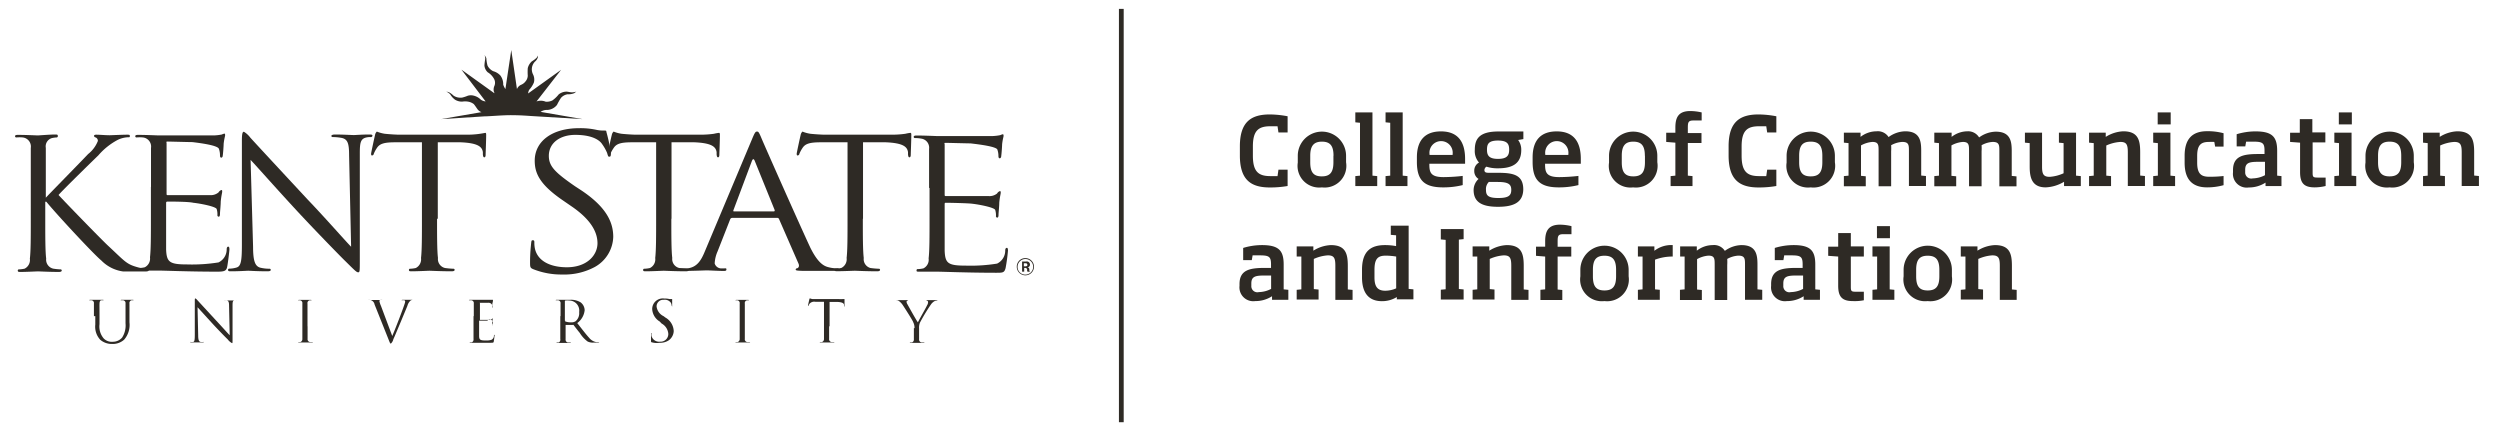 <svg id="Layer_1" data-name="Layer 1" xmlns="http://www.w3.org/2000/svg" viewBox="0 0 272.85 48.34"><title>HRZNT logo 2 line CCI_Spot black</title><path d="M59,12.21A1.17,1.17,0,0,1,59.72,12a1.43,1.43,0,0,0,1.07-.55,6.83,6.83,0,0,1,.43-0.76,1.2,1.2,0,0,1,.72-0.4,1.69,1.69,0,0,0,.73-0.12L62.9,10a1.72,1.72,0,0,1-.37.07C62.32,10.11,62,10,61.81,10a1.41,1.41,0,0,0-.83.3,3.41,3.41,0,0,1-.69.66,1.4,1.4,0,0,1-.73.14A1.39,1.39,0,0,0,58.88,11a1,1,0,0,0-.33.08l2.69-3.46-3.6,2.58a1.08,1.08,0,0,1,.11-0.39A2.69,2.69,0,0,0,58.27,9a1.25,1.25,0,0,0-.1-0.89,1.25,1.25,0,0,1-.1-0.8,1.22,1.22,0,0,1,.32-0.59,0.94,0.94,0,0,0,.32-0.5l0-.16a0.78,0.78,0,0,1-.17.27,3.17,3.17,0,0,1-.5.37,1.45,1.45,0,0,0-.44.74,6.07,6.07,0,0,0,0,.82,1,1,0,0,1-.25.63,1.13,1.13,0,0,1-.49.37,0.87,0.87,0,0,0-.44.46L55.8,5.46,55.16,9.72a2.07,2.07,0,0,1-.24-0.48,1.57,1.57,0,0,0-.31-1,1.68,1.68,0,0,0-.78-0.47,1.34,1.34,0,0,1-.62-0.61,3.71,3.71,0,0,1-.13-0.81A2.62,2.62,0,0,0,52.88,6a1.18,1.18,0,0,1,.08.42,6.3,6.3,0,0,0-.09.72,1.13,1.13,0,0,0,.36.75,1.88,1.88,0,0,1,.65.65,0.9,0.9,0,0,1,.09.81,1,1,0,0,0-.08.61,0.8,0.8,0,0,1,.07.22l-3.6-2.58L53,11.07a1.08,1.08,0,0,1-.53-0.2,1.66,1.66,0,0,0-.73-0.42,1.19,1.19,0,0,0-.69,0,3.89,3.89,0,0,1-.61.2,1.37,1.37,0,0,1-.94-0.21A2.08,2.08,0,0,0,49,10.07,1.56,1.56,0,0,0,48.7,10a1.19,1.19,0,0,1,.44.3,1.93,1.93,0,0,0,.52.58,1.42,1.42,0,0,0,.8.21,1.94,1.94,0,0,1,.61,0,1.4,1.4,0,0,1,.64.27c0.24,0.29.39,0.58,0.51,0.68a1,1,0,0,0,.33.2L48.13,13l4.73-.3c0.55,0,2-.14,3-0.13s1.46,0.05,2.07.09L63.57,13Z" style="fill:#2e2a25"/><path d="M3.36,20.41c0-3.08,0-3.63,0-4.26A1,1,0,0,0,2.47,15,3.76,3.76,0,0,0,1.8,15a0.14,0.14,0,0,1-.16-0.12c0-.12.1-0.16,0.32-0.16,0.89,0,2.05.06,2.17,0.06S5.45,14.68,6,14.68c0.22,0,.31,0,0.31.16A0.14,0.14,0,0,1,6.2,15a3,3,0,0,0-.49.06A0.94,0.94,0,0,0,5,16.14c0,0.63,0,1.18,0,4.26v1.18H5c0.34-.38,3.9-4,4.62-4.77a3.39,3.39,0,0,0,1.06-1.42A0.39,0.39,0,0,0,10.44,15a0.22,0.22,0,0,1-.18-0.16c0-.1.1-0.14,0.24-0.14,0.39,0,1,.06,1.48.06,0.1,0,1.4-.06,1.89-0.06,0.22,0,.3,0,0.3.14s0,0.14-.2.14a2.9,2.9,0,0,0-1.11.28,7.3,7.3,0,0,0-2.13,1.7c-0.49.47-3.93,3.83-4.34,4.32,0.51,0.57,4.62,4.81,5.43,5.56,1.66,1.54,1.93,1.94,2.94,2.25a6,6,0,0,0,1.22.26c0.14,0,.26,0,0.26.12s-0.1.16-.43,0.16h-1c-0.55,0-.93,0-1.36,0a4.09,4.09,0,0,1-2.39-1.2c-0.89-.73-5.07-5.25-6-6.41H4.94v1.93c0,1.89,0,3.45.1,4.28a1,1,0,0,0,.77,1.09,6.85,6.85,0,0,0,.77.08,0.13,0.13,0,0,1,.16.12c0,0.1-.1.16-0.32,0.16-1,0-2.11-.06-2.27-0.06s-1.3.06-1.89,0.06c-0.22,0-.32,0-0.32-0.16a0.13,0.13,0,0,1,.16-0.12,3.11,3.11,0,0,0,.59-0.08,1.06,1.06,0,0,0,.57-1.09c0.1-.83.1-2.39,0.1-4.28V20.41Z" style="fill:#2e2a25"/><path d="M27.62,26.92c0,1.62.24,2.13,0.77,2.29a4.33,4.33,0,0,0,1,.12,0.13,0.13,0,0,1,.16.12c0,0.12-.12.16-0.36,0.16-1.12,0-1.91-.06-2.09-0.06s-1,.06-1.89.06c-0.2,0-.32,0-0.32-0.16A0.13,0.13,0,0,1,25,29.32a2.83,2.83,0,0,0,.81-0.12c0.49-.14.59-0.71,0.59-2.51l0-11.31c0-.77.06-1,0.22-1a2.44,2.44,0,0,1,.69.63c0.3,0.34,3.24,3.51,6.27,6.77,2,2.09,4.1,4.5,4.74,5.15l-0.22-10c0-1.28-.16-1.72-0.77-1.87a5.36,5.36,0,0,0-1-.1c-0.14,0-.16-0.06-0.16-0.14s0.16-.14.39-0.14c0.89,0,1.84.06,2.05,0.06s0.87-.06,1.68-0.06c0.22,0,.36,0,0.36.14a0.18,0.18,0,0,1-.22.14A1.72,1.72,0,0,0,40,15c-0.65.14-.73,0.57-0.73,1.76l0,11.56c0,1.3,0,1.4-.18,1.4s-0.39-.22-1.44-1.26c-0.22-.2-3.06-3.1-5.15-5.35-2.29-2.47-4.52-5-5.15-5.66Z" style="fill:#2e2a25"/><path d="M47.7,23.88c0,1.89,0,3.45.1,4.28a1,1,0,0,0,.77,1.09,8.68,8.68,0,0,0,.89.08,0.13,0.13,0,0,1,.16.12c0,0.1-.1.16-0.32,0.16-1.09,0-2.33-.06-2.43-0.06s-1.34.06-1.93,0.06c-0.22,0-.31,0-0.31-0.16a0.13,0.13,0,0,1,.16-0.12,3.11,3.11,0,0,0,.59-0.08,1.06,1.06,0,0,0,.57-1.09c0.1-.83.1-2.39,0.1-4.28V15.53l-2.92,0c-1.22,0-1.7.16-2,.63a3.23,3.23,0,0,0-.33.61,0.22,0.22,0,0,1-.2.2c-0.06,0-.1-0.06-0.1-0.18s0.39-1.89.43-2.05a0.66,0.66,0,0,1,.2-0.38,3.72,3.72,0,0,0,.87.24c0.57,0.06,1.32.1,1.56,0.1h7.4a9.56,9.56,0,0,0,2-.2c0.1,0,.1.12,0.1,0.24,0,0.59-.06,2-0.06,2.17s-0.06.26-.14,0.26-0.14-.06-0.16-0.34l0-.22c-0.08-.59-0.53-1-2.43-1.08l-2.49,0v8.34Z" style="fill:#2e2a25"/><path d="M73.27,23.88c0,1.89,0,3.45.1,4.28a1,1,0,0,0,.77,1.09,8.73,8.73,0,0,0,.89.08,0.13,0.13,0,0,1,.16.12c0,0.1-.1.16-0.32,0.16-1.09,0-2.33-.06-2.43-0.06s-1.34.06-1.93,0.06c-0.22,0-.32,0-0.32-0.16a0.13,0.13,0,0,1,.16-0.12,3.11,3.11,0,0,0,.59-0.08,1.06,1.06,0,0,0,.57-1.09c0.1-.83.1-2.39,0.1-4.28V15.53l-2.64,0c-1.22,0-1.7.16-2,.63a3.43,3.43,0,0,0-.34.61,0.22,0.22,0,0,1-.2.2c-0.06,0-.1-0.06-0.1-0.18s0.39-1.89.44-2.05a0.66,0.66,0,0,1,.2-0.38,3.71,3.71,0,0,0,.87.24c0.57,0.06,1.32.1,1.56,0.1h7.12a10.45,10.45,0,0,0,1.4-.1,4.69,4.69,0,0,1,.55-0.1c0.1,0,.1.12,0.1,0.24,0,0.59-.06,2-0.06,2.17s-0.06.26-.14,0.26-0.14-.06-0.16-0.34l0-.22c-0.08-.59-0.53-1-2.43-1.08l-2.49,0v8.34Z" style="fill:#2e2a25"/><path d="M94.17,23.88c0,1.89,0,3.45.1,4.28A1,1,0,0,0,95,29.25a8.8,8.8,0,0,0,.89.08,0.13,0.13,0,0,1,.16.12c0,0.1-.1.16-0.32,0.16-1.08,0-2.33-.06-2.43-0.06S92,29.6,91.4,29.6c-0.22,0-.32,0-0.32-0.16a0.13,0.13,0,0,1,.16-0.12,3.09,3.09,0,0,0,.59-0.08,1.06,1.06,0,0,0,.57-1.09c0.1-.83.1-2.39,0.1-4.28V15.53l-2.92,0c-1.22,0-1.7.16-2,.63a3.5,3.5,0,0,0-.33.61,0.22,0.22,0,0,1-.2.2c-0.06,0-.1-0.06-0.1-0.18s0.39-1.89.43-2.05a0.69,0.69,0,0,1,.2-0.38,3.77,3.77,0,0,0,.87.24c0.57,0.06,1.32.1,1.56,0.1h7.4a10.46,10.46,0,0,0,1.4-.1,4.63,4.63,0,0,1,.55-0.1c0.1,0,.1.12,0.1,0.24,0,0.59-.06,2-0.06,2.17s-0.06.26-.14,0.26-0.14-.06-0.16-0.34l0-.22c-0.08-.59-0.53-1-2.43-1.08l-2.48,0v8.34Z" style="fill:#2e2a25"/><path d="M16.48,20.41c0-3.08,0-3.63,0-4.26A1,1,0,0,0,15.59,15,3.76,3.76,0,0,0,14.92,15a0.14,0.14,0,0,1-.16-0.12c0-.12.1-0.16,0.32-0.16,0.89,0,2.13.06,2.23,0.06s5.6,0,6.05,0a5.39,5.39,0,0,0,.85-0.1,1.51,1.51,0,0,1,.28-0.1c0.06,0,.08.08,0.08,0.18s-0.1.38-.16,0.93c0,0.2-.06,1.06-0.1,1.3a0.23,0.23,0,0,1-.14.22c-0.12,0-.16-0.1-0.16-0.26a2.12,2.12,0,0,0-.12-0.71C23.75,15.87,22,15.63,21,15.51c-0.33,0-2.49-.06-2.7-0.06s-0.12.06-.12,0.2V21.1c0,0.14,0,.2.12,0.2,0.25,0,4.22,0,4.67,0A1.33,1.33,0,0,0,23.85,21a0.61,0.61,0,0,1,.3-0.26c0.06,0,.1,0,0.1.16s-0.1.45-.16,1.11c0,0.39-.08,1.12-0.08,1.26s0,0.38-.14.38a0.15,0.15,0,0,1-.14-0.18,2,2,0,0,0-.08-0.65c-0.08-.28-1.79-0.61-2.56-0.69C20.56,22,18.61,22,18.27,22a0.13,0.13,0,0,0-.14.14v1.73c0,0.67,0,3,0,3.37,0.06,1.36.36,1.62,2.29,1.62a18.25,18.25,0,0,0,3.43-.22,1.58,1.58,0,0,0,.89-1.42c0-.22.08-0.3,0.18-0.3s0.12,0.16.12,0.3-0.16,1.5-.25,1.92-0.3.51-1.07,0.51c-3,0-5.83-.12-6.41-0.12l-0.79,0c-0.39,0-.85,0-1.15,0s-0.32,0-.32-0.16a0.13,0.13,0,0,1,.16-0.12,3.07,3.07,0,0,0,.59-0.08,1.06,1.06,0,0,0,.57-1.09c0.1-.83.1-2.39,0.1-4.28V20.41Z" style="fill:#2e2a25"/><path d="M101.4,20.51c0-3.08,0-3.63,0-4.26a1,1,0,0,0-.85-1.12,3.54,3.54,0,0,0-.67-0.06,0.14,0.14,0,0,1-.16-0.12c0-.12.1-0.16,0.32-0.16,0.89,0,2.13.06,2.23,0.06s5.6,0,6.05,0a5.48,5.48,0,0,0,.85-0.1,1.48,1.48,0,0,1,.28-0.1c0.06,0,.08.08,0.08,0.18s-0.1.37-.16,0.93c0,0.2-.06,1.06-0.1,1.3a0.23,0.23,0,0,1-.14.22c-0.12,0-.16-0.1-0.16-0.25a2.13,2.13,0,0,0-.12-0.71c-0.14-.32-1.87-0.55-2.93-0.67-0.34,0-2.48-.06-2.7-0.06s-0.12.06-.12,0.2V21.2c0,0.14,0,.2.12,0.2,0.26,0,4.22,0,4.67,0a1.32,1.32,0,0,0,.93-0.28,0.6,0.6,0,0,1,.3-0.26c0.06,0,.1,0,0.1.16s-0.1.45-.16,1.1c0,0.39-.08,1.13-0.08,1.26s0,0.37-.14.37a0.15,0.15,0,0,1-.14-0.18,2,2,0,0,0-.08-0.65c-0.08-.28-1.79-0.61-2.56-0.69-0.53-.06-2.49-0.1-2.82-0.1a0.12,0.12,0,0,0-.14.14V24c0,0.67,0,3,0,3.37,0.06,1.36.35,1.62,2.29,1.62a18.13,18.13,0,0,0,3.43-.22,1.57,1.57,0,0,0,.89-1.42c0-.22.08-0.3,0.18-0.3s0.12,0.16.12,0.3a19.12,19.12,0,0,1-.26,1.91c-0.14.51-.3,0.51-1.06,0.51-3,0-5.83-.12-6.41-0.12,0,0-.37,0-0.79,0s-0.85,0-1.14,0-0.32,0-.32-0.16a0.13,0.13,0,0,1,.16-0.12,3.09,3.09,0,0,0,.59-0.08,1.05,1.05,0,0,0,.57-1.09c0.1-.83.1-2.39,0.1-4.28V20.51Z" style="fill:#2e2a25"/><path d="M58.2,29.38c-0.33-.14-0.35-0.22-0.35-0.75,0-1,.09-1.78.12-2.09s0.07-.32.19-0.32,0.16,0.06.16,0.22a3,3,0,0,0,.07.73c0.35,1.46,1.9,2,3.47,2,2.25,0,3.35-1.36,3.35-2.62s-0.77-2.61-2.79-4l-1.06-.73c-2.49-1.72-3-2.94-3-4.28,0-2.11,1.88-3.55,4.85-3.55a8.21,8.21,0,0,1,1.93.19,3.74,3.74,0,0,0,.8.07c0.19,0,.24,0,0.24.14a20.29,20.29,0,0,1,.49,2.26c0,0.31,0,.45-0.16.45s-0.16-.1-0.19-0.26a4.91,4.91,0,0,0-.61-1.12c-0.14-.22-0.77-1-2.93-1-1.62,0-2.88.85-2.88,2.29,0,1.13.66,1.8,2.86,3.32l0.66,0.43c2.77,1.84,3.51,3.51,3.51,5.09a3.89,3.89,0,0,1-2,3.28,7,7,0,0,1-3.54.83A8.29,8.29,0,0,1,58.2,29.38Z" style="fill:#2e2a25"/><path d="M80.12,23.07c-0.07,0-.11,0-0.07-0.14l2-5.33c0.11-.3.23-0.3,0.34,0l2.16,5.33c0,0.08,0,.14-0.09.14H80.12Zm-3.19,4.36c-0.41,1-.86,1.74-1.91,1.86l-0.66,0c-0.11,0-.2,0-0.2.12s0.14,0.16.43,0.16c1.07,0,2.32-.06,2.57-0.06s1.23,0.06,1.78.06c0.21,0,.34,0,0.34-0.16s-0.07-.12-0.23-0.12H78.82A0.76,0.76,0,0,1,78,28.75a3.68,3.68,0,0,1,.32-1.32l1.37-3.49a0.24,0.24,0,0,1,.23-0.16h4.89a0.2,0.2,0,0,1,.21.12l2.12,4.85c0.14,0.31,0,.49-0.14.53a0.16,0.16,0,0,0-.16.14c0,0.12.25,0.12,0.68,0.14,1.57,0,3.23,0,3.57,0s0.46,0,.46-0.16-0.09-.12-0.23-0.12a3.36,3.36,0,0,1-.91-0.12c-0.48-.12-1.14-0.43-2-2.19-1.39-3-5-11.15-5.31-11.9s-0.36-.71-0.5-0.71-0.23.12-.5,0.77Z" style="fill:#2e2a25;fill-rule:evenodd"/><path d="M10.25,34.5c0-1,0-1.16,0-1.37A0.31,0.31,0,0,0,10,32.77l-0.21,0a0,0,0,0,1-.05,0s0-.05.1-0.05l0.73,0,0.63,0c0.07,0,.1,0,0.1.05a0,0,0,0,1-.05,0l-0.16,0c-0.17,0-.22.14-0.23,0.36s0,0.38,0,1.37v0.89a2,2,0,0,0,.47,1.56,1.24,1.24,0,0,0,1,.35,1.33,1.33,0,0,0,1-.46,2.45,2.45,0,0,0,.37-1.55V34.5c0-1,0-1.16,0-1.37a0.31,0.31,0,0,0-.27-0.36l-0.21,0a0,0,0,0,1-.05,0s0-.05.1-0.05l0.67,0,0.53,0c0.07,0,.1,0,0.1.05a0,0,0,0,1-.05,0l-0.16,0a0.31,0.31,0,0,0-.23.36c0,0.2,0,.38,0,1.37v0.68a2.46,2.46,0,0,1-.58,1.89,1.85,1.85,0,0,1-1.3.47,1.94,1.94,0,0,1-1.3-.45,2.09,2.09,0,0,1-.55-1.66V34.5Z" style="fill:#2e2a25"/><path d="M21.63,36.59c0,0.52.08,0.68,0.25,0.73a1.39,1.39,0,0,0,.32,0,0,0,0,0,1,.05,0s0,0.05-.11.05c-0.36,0-.61,0-0.67,0l-0.61,0c-0.06,0-.1,0-0.1-0.05a0,0,0,0,1,.05,0,0.91,0.91,0,0,0,.26,0c0.16,0,.19-0.23.19-0.8V32.89c0-.25,0-0.32.07-0.32a0.78,0.78,0,0,1,.22.2l2,2.17c0.63,0.67,1.31,1.44,1.52,1.65L25,33.39c0-.41-0.05-0.55-0.25-0.6a1.68,1.68,0,0,0-.31,0s-0.05,0-.05,0,0.05,0,.13,0l0.66,0,0.54,0c0.07,0,.11,0,0.11,0a0.06,0.06,0,0,1-.07,0l-0.15,0c-0.21,0-.23.18-0.23,0.56V37c0,0.42,0,.45-0.06.45a1.42,1.42,0,0,1-.46-0.4c-0.07-.06-1-1-1.65-1.71s-1.45-1.59-1.65-1.81Z" style="fill:#2e2a25"/><path d="M33.57,35.61c0,0.61,0,1.11,0,1.37a0.31,0.31,0,0,0,.25.35l0.28,0a0,0,0,0,1,.05,0s0,0.05-.1.05l-0.78,0-0.62,0c-0.07,0-.1,0-0.1-0.05a0,0,0,0,1,.05,0l0.19,0A0.34,0.34,0,0,0,33,37c0-.27,0-0.77,0-1.37V34.5c0-1,0-1.16,0-1.37a0.31,0.31,0,0,0-.21-0.35,0.83,0.83,0,0,0-.2,0,0,0,0,0,1-.05,0s0-.05.1-0.05l0.64,0,0.62,0c0.07,0,.1,0,0.1.05a0,0,0,0,1-.05,0l-0.16,0a0.3,0.3,0,0,0-.23.36c0,0.2,0,.38,0,1.37v1.11Z" style="fill:#2e2a25"/><path d="M42.81,36.67c0.37-.85,1.21-3.05,1.35-3.51a0.91,0.91,0,0,0,.06-0.24,0.16,0.16,0,0,0-.08-0.15,0.8,0.8,0,0,0-.24,0s-0.07,0-.07,0,0-.05.14-0.05l0.62,0,0.49,0c0.07,0,.11,0,0.11,0s0,0-.08,0a0.57,0.57,0,0,0-.3.08,1.21,1.21,0,0,0-.35.59l-0.71,1.71c-0.39.92-.67,1.61-0.82,1.92a0.89,0.89,0,0,1-.27.48c-0.08,0-.11-0.09-0.23-0.39l-1.55-3.88a0.61,0.61,0,0,0-.46-0.49,1,1,0,0,0-.24,0,0,0,0,0,1-.05,0s0.06,0,.16,0l0.74,0,0.59,0c0.11,0,.17,0,0.17,0s0,0-.06,0a0.74,0.74,0,0,0-.24,0,0.13,0.13,0,0,0-.08.13,2.42,2.42,0,0,0,.17.52Z" style="fill:#2e2a25"/><path d="M51.71,34.5c0-1,0-1.16,0-1.37a0.31,0.31,0,0,0-.27-0.36l-0.21,0a0,0,0,0,1-.05,0s0-.05.1-0.05h2.16l0.27,0a0.5,0.5,0,0,1,.09,0s0,0,0,.06,0,0.12-.05.3,0,0.34,0,.42a0.07,0.07,0,0,1,0,.07s-0.05,0-.05-0.08a0.68,0.68,0,0,0,0-.23,0.43,0.43,0,0,0-.45-0.21c-0.11,0-.8,0-0.87,0s0,0,0,.06v1.74s0,0.06,0,.06,0.86,0,1,0a0.42,0.42,0,0,0,.3-0.09,0.19,0.19,0,0,1,.09-0.08s0,0,0,.05,0,0.15-.05.35,0,0.36,0,.4,0,0.12,0,.12a0,0,0,0,1,0-.06,0.65,0.65,0,0,0,0-.21A0.31,0.31,0,0,0,53.19,35c-0.17,0-.8,0-0.9,0a0,0,0,0,0,0,0v0.56c0,0.21,0,.95,0,1.08,0,0.44.11,0.52,0.73,0.52a1.81,1.81,0,0,0,.61-0.07,0.5,0.5,0,0,0,.28-0.45c0-.07,0-0.09.06-0.09s0,0.05,0,.09a6.17,6.17,0,0,1-.08.61c0,0.16-.09.16-0.34,0.16l-1.07,0-0.49,0H51.36c-0.07,0-.1,0-0.1-0.05a0,0,0,0,1,.05,0l0.19,0A0.34,0.34,0,0,0,51.68,37c0-.27,0-0.77,0-1.37V34.5Z" style="fill:#2e2a25"/><path d="M61.18,34.5c0-1,0-1.16,0-1.37a0.31,0.31,0,0,0-.27-0.36l-0.21,0a0,0,0,0,1-.05,0s0-.05.1-0.05l0.71,0,0.75,0a2,2,0,0,1,1.16.28,1.11,1.11,0,0,1,.44.86A2,2,0,0,1,63,35.26c0.52,0.66.95,1.23,1.31,1.62a1.31,1.31,0,0,0,.77.46l0.25,0a0.05,0.05,0,0,1,.06,0s0,0.05-.15.05H64.81a1.28,1.28,0,0,1-.68-0.12,3.3,3.3,0,0,1-.85-0.93C63,36,62.72,35.63,62.59,35.46a0.1,0.1,0,0,0-.08,0H61.73a0,0,0,0,0,0,.05v0.15c0,0.61,0,1.11,0,1.37a0.31,0.31,0,0,0,.25.35l0.28,0a0,0,0,0,1,.05,0s0,0.05-.1.05l-0.78,0-0.59,0c-0.07,0-.1,0-0.1-0.05a0,0,0,0,1,.05,0l0.19,0A0.34,0.34,0,0,0,61.15,37c0-.27,0-0.77,0-1.37V34.5ZM61.69,35a0.08,0.08,0,0,0,0,.08,1.74,1.74,0,0,0,.66.1,0.82,0.82,0,0,0,.47-0.12,1.15,1.15,0,0,0,.39-1,1.1,1.1,0,0,0-1.09-1.26,1.92,1.92,0,0,0-.42,0,0.08,0.08,0,0,0-.05.08V35Z" style="fill:#2e2a25"/><path d="M71.14,37.36c-0.09,0-.09-0.07-0.09-0.24s0-.57,0-0.67,0-.1.05-0.1,0,0,0,.07a1.11,1.11,0,0,0,0,.23,0.86,0.86,0,0,0,.94.64,0.84,0.84,0,0,0,.9-0.84,1.4,1.4,0,0,0-.73-1.14L72,35.09a1.69,1.69,0,0,1-.82-1.37,1.16,1.16,0,0,1,1.31-1.14,2.45,2.45,0,0,1,.59.06l0.22,0c0.05,0,.06,0,0.06,0s0,0.24,0,.67c0,0.1,0,.15,0,0.15s0,0-.05-0.08a1.1,1.1,0,0,0-.08-0.32,0.81,0.81,0,0,0-.79-0.34,0.72,0.72,0,0,0-.78.73,1.35,1.35,0,0,0,.77,1.06l0.18,0.14a1.78,1.78,0,0,1,.92,1.49,1.31,1.31,0,0,1-.54,1,1.66,1.66,0,0,1-1,.27A1.92,1.92,0,0,1,71.14,37.36Z" style="fill:#2e2a25"/><path d="M81.29,35.61c0,0.61,0,1.11,0,1.37a0.3,0.3,0,0,0,.25.35l0.28,0a0,0,0,0,1,.05,0s0,0.05-.1.05l-0.78,0-0.62,0c-0.07,0-.1,0-0.1-0.05a0,0,0,0,1,.05,0l0.19,0A0.34,0.34,0,0,0,80.73,37c0-.27,0-0.77,0-1.37V34.5c0-1,0-1.16,0-1.37a0.31,0.31,0,0,0-.21-0.35,0.83,0.83,0,0,0-.2,0,0,0,0,0,1-.05,0s0-.05.1-0.05l0.64,0,0.62,0c0.07,0,.1,0,0.1.05a0,0,0,0,1-.05,0l-0.16,0a0.3,0.3,0,0,0-.23.36c0,0.2,0,.38,0,1.37v1.11Z" style="fill:#2e2a25"/><path d="M90.49,35.61c0,0.61,0,1.11,0,1.37a0.31,0.31,0,0,0,.25.35l0.28,0a0,0,0,0,1,.05,0s0,0.05-.1.05l-0.78,0-0.62,0c-0.07,0-.1,0-0.1-0.05a0,0,0,0,1,.05,0l0.19,0A0.34,0.34,0,0,0,89.93,37c0-.27,0-0.77,0-1.37V32.94H89a0.68,0.68,0,0,0-.64.2,1.12,1.12,0,0,0-.11.2,0.07,0.07,0,0,1-.06.06s0,0,0-.06,0.13-.61.14-0.66a0.21,0.21,0,0,1,.06-0.12,1.17,1.17,0,0,0,.28.08l0.5,0h2.37a2.52,2.52,0,0,0,.45,0l0.18,0s0,0,0,.08c0,0.19,0,.63,0,0.7s0,0.08,0,.08,0,0-.05-0.11V33.3c0-.19-0.17-0.33-0.78-0.35h-0.8v2.67Z" style="fill:#2e2a25"/><path d="M99.81,35.81a1.34,1.34,0,0,0-.15-0.66c0-.1-0.89-1.49-1.11-1.82a1.77,1.77,0,0,0-.43-0.47,0.6,0.6,0,0,0-.27-0.1,0.05,0.05,0,0,1-.06,0s0,0,.08,0l0.63,0,0.53,0c0.07,0,.08,0,0.08,0a0.13,0.13,0,0,1-.09.06,0.13,0.13,0,0,0-.08.11,0.54,0.54,0,0,0,.08.25c0.1,0.18,1,1.81,1.16,2,0.12-.27.92-1.65,1-1.86a0.62,0.62,0,0,0,.11-0.32,0.16,0.16,0,0,0-.1-0.18,0.1,0.1,0,0,1-.09-0.06s0,0,.1,0l0.42,0,0.61,0s0.08,0,.08,0,0,0.05-.08.05a0.6,0.6,0,0,0-.29.09,1.2,1.2,0,0,0-.33.32,20.1,20.1,0,0,0-1.21,2,1.51,1.51,0,0,0-.09.63v0.54c0,0.1,0,.37,0,0.63a0.31,0.31,0,0,0,.26.35l0.28,0a0,0,0,0,1,.05,0s0,0.05-.1.05l-0.78,0-0.62,0c-0.07,0-.1,0-0.1-0.05a0,0,0,0,1,.05,0l0.19,0a0.33,0.33,0,0,0,.2-0.35c0-.27,0-0.53,0-0.63V35.81Z" style="fill:#2e2a25"/><path d="M111.91,28.17a0.94,0.94,0,1,1-.94.94,0.93,0.93,0,0,1,.94-0.94h0Zm0,1.8a0.85,0.85,0,1,0-.85-0.85,0.83,0.83,0,0,0,.85.85h0Zm0.24-.32a0.26,0.26,0,0,1-.05-0.12l0-.14a0.21,0.21,0,0,0-.23-0.15h-0.09v0.41h-0.23V28.54H112a0.34,0.34,0,0,1,.41.34,0.28,0.28,0,0,1-.31.29,0.25,0.25,0,0,1,.24.18l0,0.17a0.38,0.38,0,0,0,.07.14h-0.25Zm-0.41-.58h0.15c0.19,0,.24-0.06.24-0.17a0.18,0.18,0,0,0-.21-0.17h-0.18v0.34h0Z" style="fill:#2e2a25"/><path d="M138.6,20.46c-2,0-3.28-.75-3.28-3.49v-1c0-2.74,1.3-3.48,3.28-3.48a10.83,10.83,0,0,1,1.93.2v1.77h-1l-0.1-.68-0.78,0c-1.29,0-1.91.46-1.91,2.21v1c0,1.76.62,2.23,1.91,2.23l0.78,0,0.1-.7h1v1.78A10.92,10.92,0,0,1,138.6,20.46Z" style="fill:#2e2a25"/><path d="M144.27,20.45a2.36,2.36,0,0,1-2.63-2.7V17a2.63,2.63,0,1,1,5.27,0v0.71A2.37,2.37,0,0,1,144.27,20.45ZM145.54,17c0-1.12-.39-1.54-1.27-1.54S143,15.92,143,17v0.71c0,1.12.38,1.54,1.26,1.54s1.27-.42,1.27-1.54V17Z" style="fill:#2e2a25"/><path d="M147.92,20.31V19.22l0.51-.05V13.4l-0.51-.05V12.27h1.87v6.9l0.52,0.05v1.09h-2.39Z" style="fill:#2e2a25"/><path d="M151.22,20.31V19.22l0.51-.05V13.4l-0.51-.05V12.27h1.87v6.9l0.52,0.05v1.09h-2.39Z" style="fill:#2e2a25"/><path d="M156,17.83v0.09c0,0.86.11,1.41,1.54,1.41a19.41,19.41,0,0,0,2.1-.13v1a8.75,8.75,0,0,1-2.16.25c-2.09,0-2.84-.83-2.84-2.78V17.18c0-1.9.92-2.84,2.63-2.84,1.94,0,2.63,1.25,2.63,3v0.53H156Zm2.54-1a1.27,1.27,0,1,0-2.52,0v0.08h2.52V16.84Z" style="fill:#2e2a25"/><path d="M163.49,22.57c-1.86,0-2.66-.58-2.66-1.84a1.67,1.67,0,0,1,.54-1.2,1,1,0,0,1-.47-0.87,1,1,0,0,1,.52-0.92,1.88,1.88,0,0,1-.46-1.39c0-1.16.46-2,2.56-2h2.74v0.83l-0.57.1a1.76,1.76,0,0,1,.34,1.09c0,1.42-.88,2-2.54,2a3.91,3.91,0,0,1-1.26-.18,0.47,0.47,0,0,0-.22.36c0,0.26.15,0.31,0.51,0.31h1c1.71,0,2.73.26,2.73,1.82C166.22,22,165.35,22.57,163.49,22.57Zm0-2.71h-1a1.09,1.09,0,0,0-.31.86c0,0.6.21,0.89,1.35,0.89s1.41-.29,1.41-0.89S164.63,19.86,163.49,19.86Zm0-4.52c-1.05,0-1.2.4-1.2,1s0.19,1,1.2,1,1.22-.39,1.22-1S164.53,15.34,163.49,15.34Z" style="fill:#2e2a25"/><path d="M168.63,17.83v0.09c0,0.86.11,1.41,1.54,1.41a19.41,19.41,0,0,0,2.1-.13v1a8.75,8.75,0,0,1-2.16.25c-2.09,0-2.84-.83-2.84-2.78V17.18c0-1.9.92-2.84,2.63-2.84,1.94,0,2.63,1.25,2.63,3v0.53h-3.89Zm2.54-1a1.27,1.27,0,1,0-2.52,0v0.08h2.52V16.84Z" style="fill:#2e2a25"/><path d="M178.24,20.45a2.36,2.36,0,0,1-2.63-2.7V17a2.63,2.63,0,1,1,5.27,0v0.71A2.37,2.37,0,0,1,178.24,20.45ZM179.52,17c0-1.12-.39-1.54-1.27-1.54S177,15.92,177,17v0.71c0,1.12.38,1.54,1.26,1.54s1.27-.42,1.27-1.54V17Z" style="fill:#2e2a25"/><path d="M184.21,15.57v3.6l0.51,0.05v1.09h-2.39V19.22l0.52-.05v-3.6l-1-.08v-1h1V13.93c0-1.07.3-1.81,1.62-1.81a5.65,5.65,0,0,1,1.25.15v0.88c-0.29,0-.6,0-0.91,0-0.57,0-.6.23-0.6,0.83v0.54h1.49v1.09h-1.49Z" style="fill:#2e2a25"/><path d="M191.94,20.46c-2,0-3.28-.75-3.28-3.49v-1c0-2.74,1.3-3.48,3.28-3.48a10.83,10.83,0,0,1,1.93.2v1.77h-1l-0.1-.68-0.78,0c-1.29,0-1.91.46-1.91,2.21v1c0,1.76.62,2.23,1.91,2.23l0.78,0,0.1-.7h1v1.78A10.92,10.92,0,0,1,191.94,20.46Z" style="fill:#2e2a25"/><path d="M197.62,20.45a2.36,2.36,0,0,1-2.63-2.7V17a2.63,2.63,0,1,1,5.27,0v0.71A2.37,2.37,0,0,1,197.62,20.45ZM198.89,17c0-1.12-.39-1.54-1.27-1.54s-1.26.42-1.26,1.54v0.71c0,1.12.38,1.54,1.26,1.54s1.27-.42,1.27-1.54V17Z" style="fill:#2e2a25"/><path d="M208.34,20.31V16.49c0-.64,0-1-0.73-1a2.81,2.81,0,0,0-1.21.36,5,5,0,0,1,0,.66v3.82h-1.37V16.49c0-.65,0-1-0.68-1a3.05,3.05,0,0,0-1.24.38v3.32l0.52,0.05v1.09h-2.39V19.22l0.51-.05V15.62l-0.51-.05V14.48h1.82v0.46a2.84,2.84,0,0,1,1.74-.61,1.39,1.39,0,0,1,1.32.63,3.19,3.19,0,0,1,1.81-.63c1.63,0,1.75,1.08,1.75,2.13v2.7l0.52,0.05v1.09h-1.88Z" style="fill:#2e2a25"/><path d="M218.21,20.31V16.49c0-.64,0-1-0.73-1a2.81,2.81,0,0,0-1.21.36,5,5,0,0,1,0,.66v3.82h-1.37V16.49c0-.65,0-1-0.68-1a3.05,3.05,0,0,0-1.24.38v3.32l0.52,0.05v1.09h-2.39V19.22l0.51-.05V15.62l-0.51-.05V14.48H213v0.46a2.84,2.84,0,0,1,1.74-.61A1.39,1.39,0,0,1,216,15a3.19,3.19,0,0,1,1.81-.63c1.63,0,1.75,1.08,1.75,2.13v2.7l0.52,0.05v1.09h-1.88Z" style="fill:#2e2a25"/><path d="M225.27,20.31V19.84a4.23,4.23,0,0,1-2,.61c-1.51,0-1.75-1.07-1.75-2.27V15.62L221,15.57V14.48h1.87v3.7c0,0.83.16,1.12,0.84,1.12a4.39,4.39,0,0,0,1.51-.39V15.62l-0.51-.05V14.48h1.87v4.69l0.52,0.05v1.09h-1.83Z" style="fill:#2e2a25"/><path d="M232.23,20.31V16.62c0-.84-0.14-1.13-0.82-1.13a4.43,4.43,0,0,0-1.53.39v3.29l0.52,0.05v1.09H228V19.22l0.51-.05V15.62L228,15.57V14.48h1.82v0.46a3.9,3.9,0,0,1,1.91-.61c1.65,0,1.85,1,1.85,2.28v2.55l0.52,0.05v1.09h-1.88Z" style="fill:#2e2a25"/><path d="M235,20.31V19.22l0.51-.05V15.62L235,15.57V14.48h1.88v4.69l0.51,0.05v1.09H235Zm0.49-6.72V12.27h1.42v1.31H235.5Z" style="fill:#2e2a25"/><path d="M240.88,20.45c-1.68,0-2.45-.94-2.45-2.69V17c0-1.77.78-2.68,2.45-2.68a6.66,6.66,0,0,1,1.8.22V16h-0.92l-0.09-.51a5.66,5.66,0,0,0-.57,0c-0.83,0-1.3.27-1.3,1.52v0.75c0,1.25.48,1.53,1.31,1.53,0.33,0,.84,0,1.57-0.08v1A6.7,6.7,0,0,1,240.88,20.45Z" style="fill:#2e2a25"/><path d="M247.26,20.31V19.93a3.32,3.32,0,0,1-1.83.53,1.5,1.5,0,0,1-1.72-1.65V18.57c0-1.54,1.12-1.76,2.75-1.76h0.69V16.46c0-.83-0.18-1-1.21-1-0.27,0-.52,0-0.8,0l-0.09.52h-0.94V14.65a7,7,0,0,1,2.06-.31c1.86,0,2.36.63,2.36,2.12v2.71L249,19.22v1.09h-1.78Zm-0.06-2.65h-0.73c-1,0-1.43.11-1.43,0.87v0.26a0.66,0.66,0,0,0,.82.68,3,3,0,0,0,1.34-.35V17.66Z" style="fill:#2e2a25"/><path d="M252.63,20.45c-1.15,0-1.6-.44-1.6-1.67V15.57l-1.09-.08v-1H251V13h1.37v1.45h1.42v1.09H252.4v3.2c0,0.54,0,.64.54,0.64,0.3,0,.71,0,0.88,0V20.3A5.13,5.13,0,0,1,252.63,20.45Z" style="fill:#2e2a25"/><path d="M254.77,20.31V19.22l0.51-.05V15.62l-0.51-.05V14.48h1.88v4.69l0.51,0.05v1.09h-2.39Zm0.49-6.72V12.27h1.42v1.31h-1.42Z" style="fill:#2e2a25"/><path d="M260.8,20.45a2.36,2.36,0,0,1-2.63-2.7V17a2.63,2.63,0,1,1,5.27,0v0.71A2.37,2.37,0,0,1,260.8,20.45ZM262.07,17c0-1.12-.39-1.54-1.27-1.54s-1.26.42-1.26,1.54v0.71c0,1.12.38,1.54,1.26,1.54s1.27-.42,1.27-1.54V17Z" style="fill:#2e2a25"/><path d="M268.67,20.31V16.62c0-.84-0.14-1.13-0.82-1.13a4.43,4.43,0,0,0-1.53.39v3.29l0.52,0.05v1.09h-2.39V19.22l0.51-.05V15.62l-0.51-.05V14.48h1.82v0.46a3.9,3.9,0,0,1,1.91-.61c1.65,0,1.85,1,1.85,2.28v2.55l0.52,0.05v1.09h-1.88Z" style="fill:#2e2a25"/><path d="M138.83,32.72V32.33a3.31,3.31,0,0,1-1.83.53,1.51,1.51,0,0,1-1.72-1.66V31c0-1.54,1.12-1.76,2.75-1.76h0.69V28.87c0-.83-0.18-1-1.21-1-0.27,0-.52,0-0.8,0l-0.09.52h-0.94V27.06a7,7,0,0,1,2.06-.31c1.86,0,2.36.63,2.36,2.12v2.71l0.51,0.05v1.09h-1.78Zm-0.06-2.65H138c-1,0-1.43.11-1.43,0.87V31.2a0.66,0.66,0,0,0,.82.68,3,3,0,0,0,1.34-.35V30.07Z" style="fill:#2e2a25"/><path d="M145.74,32.72V29c0-.84-0.14-1.13-0.82-1.13a4.41,4.41,0,0,0-1.53.39v3.29l0.52,0.05v1.09h-2.39V31.63l0.51-.05V28L141.52,28V26.89h1.82v0.47a3.88,3.88,0,0,1,1.91-.61c1.65,0,1.85,1,1.85,2.28v2.56l0.52,0.05v1.09h-1.88Z" style="fill:#2e2a25"/><path d="M152.45,32.72v-0.3a3.06,3.06,0,0,1-1.63.45c-1.37,0-2.17-.82-2.17-2.6V29.44c0-2.06,1-2.69,2.51-2.69a6.5,6.5,0,0,1,1.21.11V25.68l-0.58-.05v-1h1.95v6.9l0.52,0.05v1.09h-1.8ZM152.38,28a7.82,7.82,0,0,0-1.09-.1c-0.83,0-1.28.23-1.28,1.55v0.83c0,1,.33,1.45,1.18,1.45a3,3,0,0,0,1.19-.26V28Z" style="fill:#2e2a25"/><path d="M157.25,32.72v-1.1l0.53-.05V26.18l-0.53-.05V25h2.49v1.1l-0.52.05v5.39l0.52,0.05v1.1h-2.49Z" style="fill:#2e2a25"/><path d="M164.94,32.72V29c0-.84-0.14-1.13-0.82-1.13a4.41,4.41,0,0,0-1.53.39v3.29l0.52,0.05v1.09h-2.39V31.63l0.51-.05V28L160.72,28V26.89h1.82v0.47a3.88,3.88,0,0,1,1.91-.61c1.65,0,1.85,1,1.85,2.28v2.56l0.52,0.05v1.09h-1.88Z" style="fill:#2e2a25"/><path d="M170,28v3.6l0.51,0.05v1.09h-2.39V31.63l0.52-.05V28l-1-.08v-1h1V26.33c0-1.06.3-1.81,1.62-1.81a5.65,5.65,0,0,1,1.25.16v0.88c-0.29,0-.6,0-0.91,0-0.57,0-.6.23-0.6,0.83v0.54h1.49V28H170Z" style="fill:#2e2a25"/><path d="M175.11,32.86a2.37,2.37,0,0,1-2.63-2.7V29.45a2.63,2.63,0,1,1,5.27,0v0.71A2.37,2.37,0,0,1,175.11,32.86Zm1.27-3.41c0-1.12-.39-1.54-1.27-1.54s-1.26.42-1.26,1.54v0.71c0,1.12.38,1.54,1.26,1.54s1.27-.42,1.27-1.54V29.45Z" style="fill:#2e2a25"/><path d="M180.63,28.34v3.24l0.52,0.05v1.09h-2.39V31.63l0.51-.05V28L178.76,28V26.89h1.8v0.48a3,3,0,0,1,2-.62V28A5.37,5.37,0,0,0,180.63,28.34Z" style="fill:#2e2a25"/><path d="M190.45,32.72V28.9c0-.64,0-1-0.73-1a2.82,2.82,0,0,0-1.21.36,5,5,0,0,1,0,.66v3.82h-1.37V28.9c0-.65,0-1-0.68-1a3.05,3.05,0,0,0-1.24.38v3.32l0.52,0.05v1.09h-2.39V31.63l0.51-.05V28L183.37,28V26.89h1.82v0.47a2.83,2.83,0,0,1,1.74-.61,1.39,1.39,0,0,1,1.32.63,3.19,3.19,0,0,1,1.81-.63c1.63,0,1.75,1.08,1.75,2.13v2.7l0.52,0.05v1.09h-1.88Z" style="fill:#2e2a25"/><path d="M196.85,32.72V32.33a3.31,3.31,0,0,1-1.83.53,1.51,1.51,0,0,1-1.72-1.66V31c0-1.54,1.12-1.76,2.75-1.76h0.69V28.87c0-.83-0.18-1-1.21-1-0.27,0-.52,0-0.8,0l-0.09.52H193.7V27.06a7,7,0,0,1,2.06-.31c1.86,0,2.36.63,2.36,2.12v2.71l0.51,0.05v1.09h-1.78Zm-0.06-2.65h-0.73c-1,0-1.43.11-1.43,0.87V31.2a0.66,0.66,0,0,0,.82.68,3,3,0,0,0,1.34-.35V30.07Z" style="fill:#2e2a25"/><path d="M202.22,32.86c-1.15,0-1.6-.45-1.6-1.67V28l-1.09-.08v-1h1.09V25.44H202v1.45h1.42V28H202v3.2c0,0.54,0,.64.54,0.64,0.3,0,.71,0,0.88,0v0.93A5,5,0,0,1,202.22,32.86Z" style="fill:#2e2a25"/><path d="M204.36,32.72V31.63l0.51-.05V28L204.36,28V26.89h1.88v4.69l0.51,0.05v1.09h-2.39ZM204.85,26V24.68h1.42V26h-1.42Z" style="fill:#2e2a25"/><path d="M210.39,32.86a2.37,2.37,0,0,1-2.63-2.7V29.45a2.63,2.63,0,1,1,5.27,0v0.71A2.37,2.37,0,0,1,210.39,32.86Zm1.27-3.41c0-1.12-.39-1.54-1.27-1.54s-1.26.42-1.26,1.54v0.71c0,1.12.38,1.54,1.26,1.54s1.27-.42,1.27-1.54V29.45Z" style="fill:#2e2a25"/><path d="M218.26,32.72V29c0-.84-0.14-1.13-0.82-1.13a4.41,4.41,0,0,0-1.53.39v3.29l0.52,0.05v1.09H214V31.63l0.51-.05V28L214,28V26.89h1.82v0.47a3.88,3.88,0,0,1,1.91-.61c1.65,0,1.85,1,1.85,2.28v2.56l0.52,0.05v1.09h-1.88Z" style="fill:#2e2a25"/><rect x="122.12" y="0.97" width="0.52" height="45.11" style="fill:#2e2a25"/></svg>